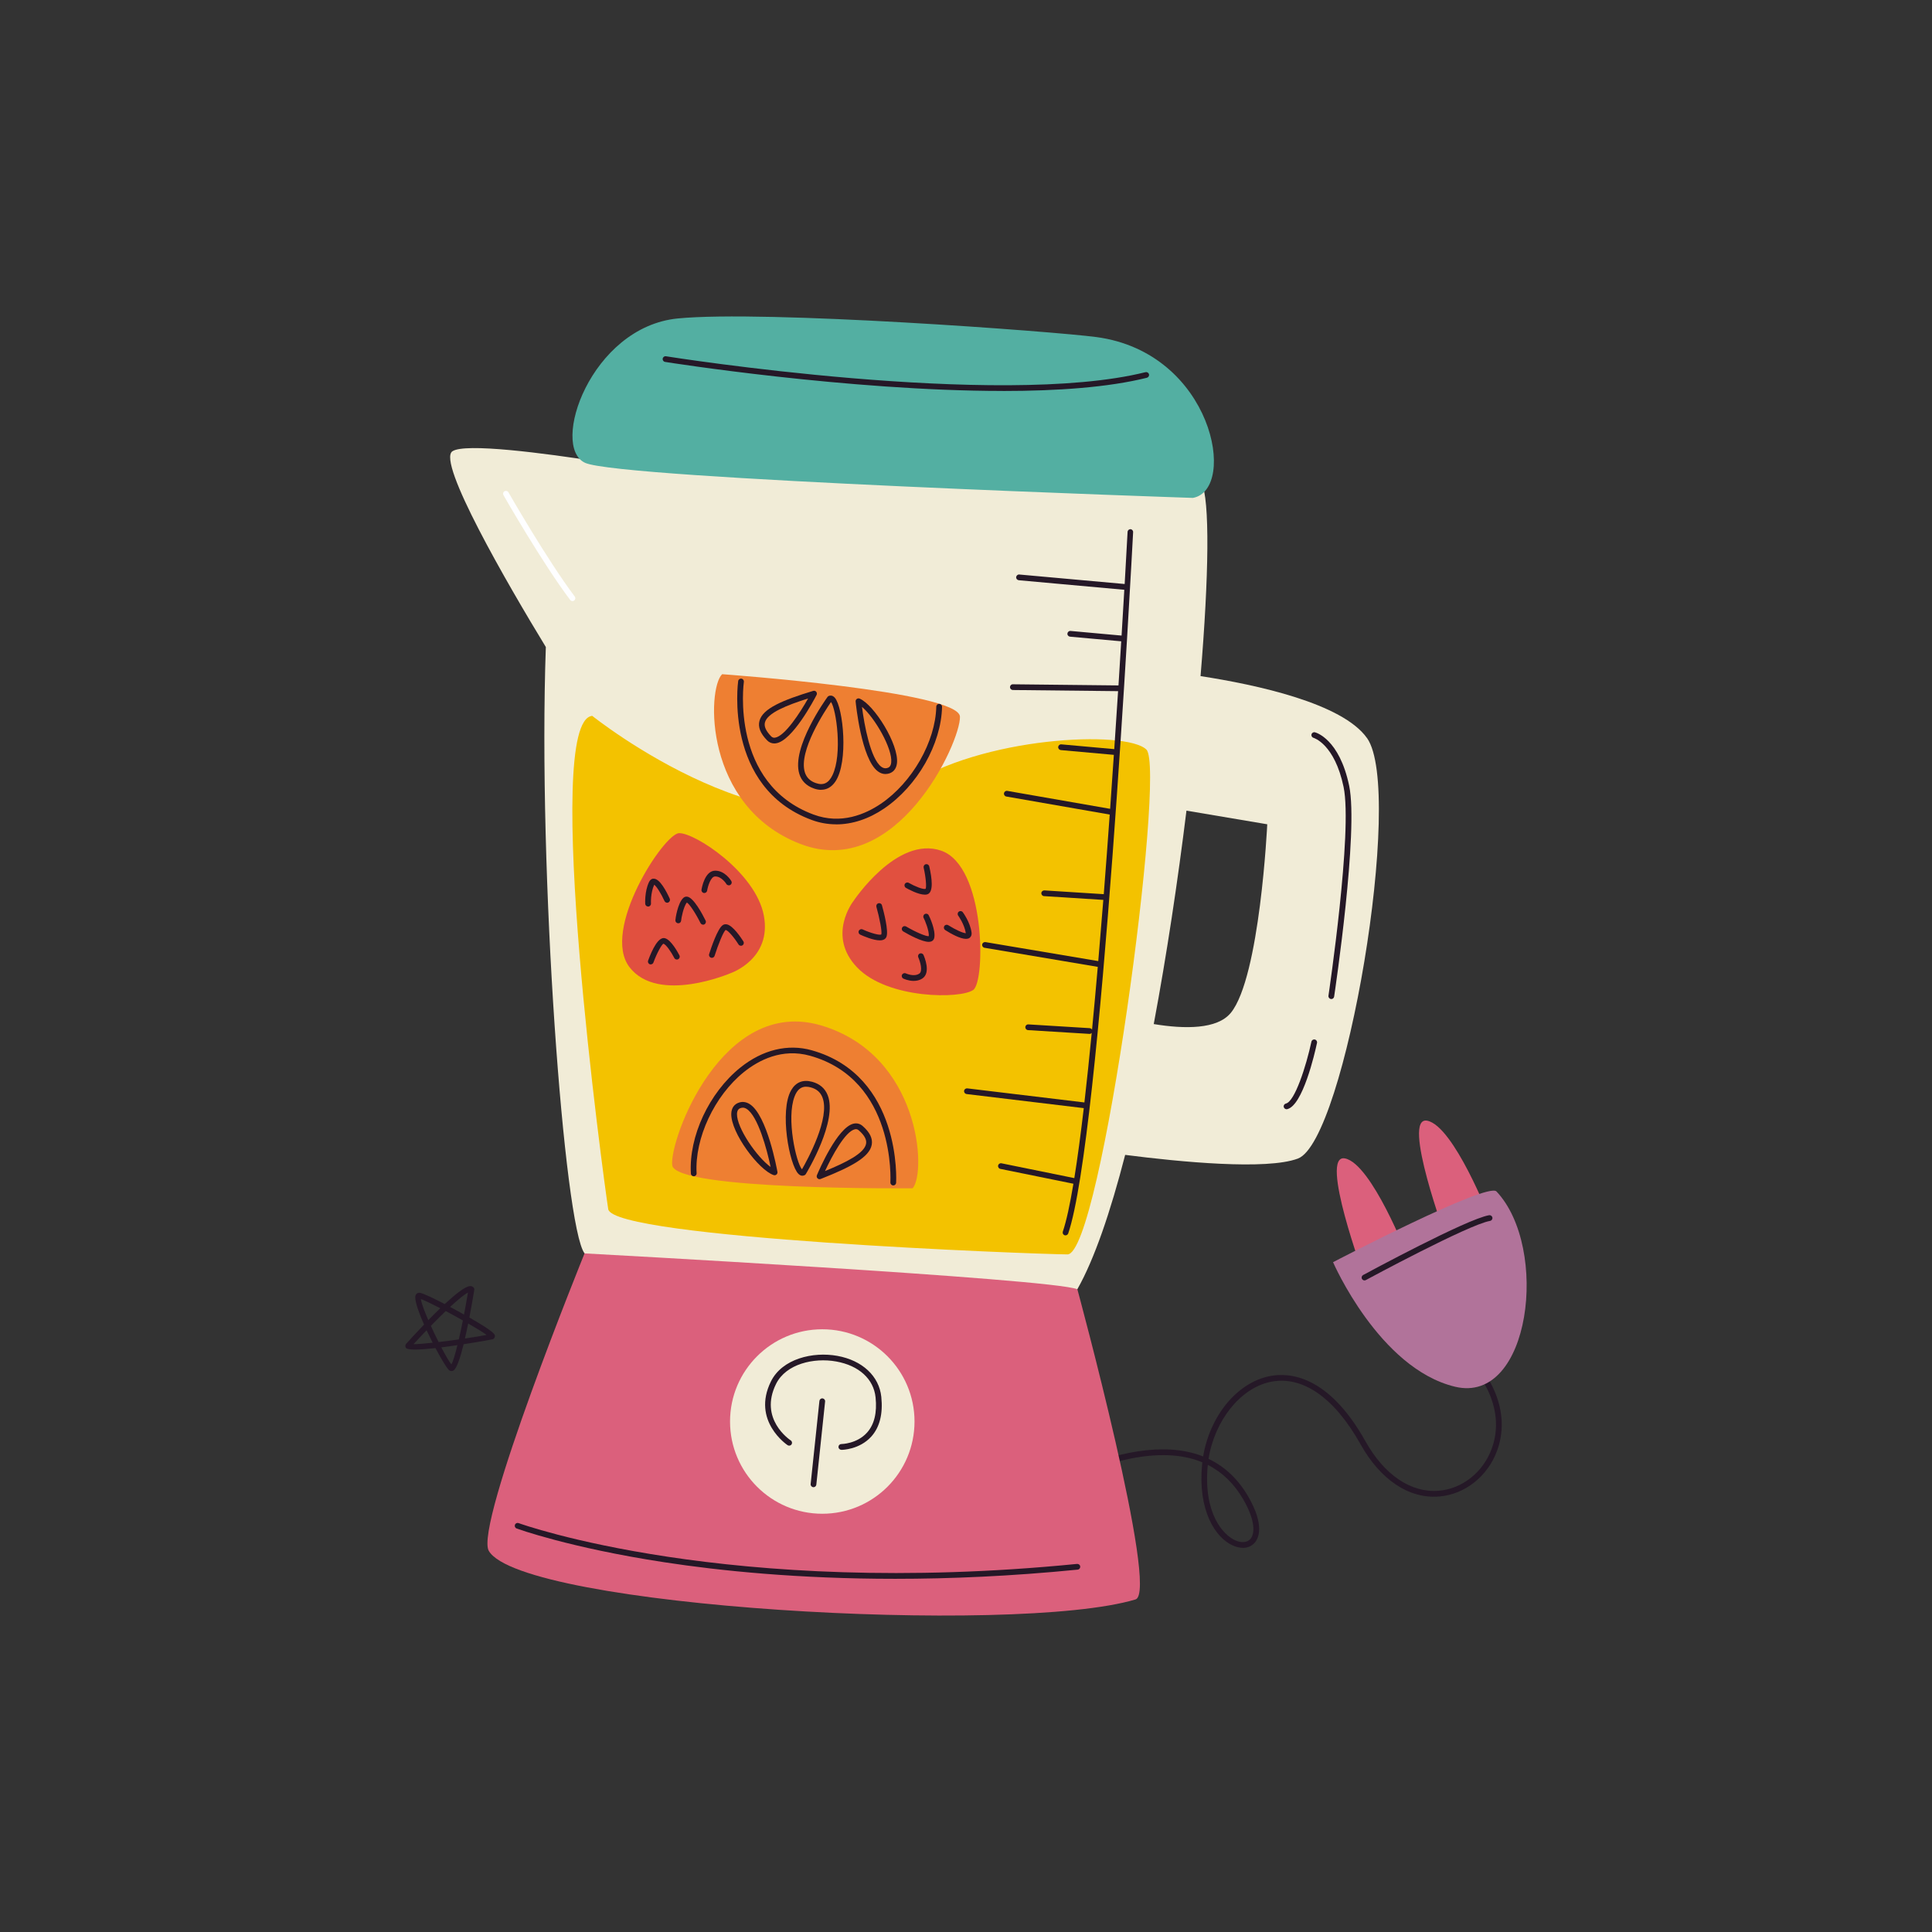 <?xml version="1.0" encoding="UTF-8"?>
<svg id="Capa_1" data-name="Capa 1" xmlns="http://www.w3.org/2000/svg" viewBox="0 0 425.2 425.2">
  <rect x="0" y="0" width="425.2" height="425.2" fill="#333333" stroke="none"/>
  <defs>
    <style>
      .cls-1 {
        fill: #fefeff;
      }

      .cls-2 {
        fill: #f3c200;
      }

      .cls-3 {
        fill: #53afa2;
      }

      .cls-4 {
        fill: #f1ecd7;
      }

      .cls-5 {
        fill: #e1503f;
      }

      .cls-6 {
        fill: #251827;
      }

      .cls-7 {
        fill: #db607c;
      }

      .cls-8 {
        fill: #ee7f32;
      }

      .cls-9 {
        fill: #b1739a;
      }
    </style>
  </defs>
  <path class="cls-6" d="M99.37,301.75c-.17,0-.33-.05-.48-.15-.46-.31-1.7-2.35-3.05-4.91-3.33.37-6.11.5-6.5-.04-.17-.24-.21-.62.08-.94.63-.7,2.12-2.33,3.91-4.2-1.3-2.95-2.21-5.6-1.87-6.44.16-.4.55-.61.98-.54.81.15,3.15,1.28,5.44,2.47,2.36-2.19,4.54-3.92,5.56-3.95.39-.03.63.15.77.29.14.14.21.35.17.55-.29,1.78-.66,3.91-1.08,6.07,5.53,3.16,5.6,3.72,5.63,4.04.03.28-.17.62-.42.73-.06.03-2.95.57-6.47,1.11-.77,3.12-1.58,5.51-2.32,5.83-.11.05-.23.07-.34.07ZM97.13,296.54c.91,1.74,1.73,3.16,2.21,3.75.36-.63.82-2.17,1.33-4.24-1.17.17-2.37.34-3.54.49ZM93.89,292.76c-.96,1.01-1.94,2.04-2.88,3.07.92,0,2.44-.13,4.21-.32-.45-.89-.91-1.83-1.34-2.75ZM94.82,291.79c.54,1.19,1.13,2.42,1.71,3.57,1.44-.17,2.98-.37,4.45-.58.29-1.27.59-2.68.89-4.17-1.23-.7-2.53-1.41-3.77-2.07-1.03.98-2.14,2.09-3.27,3.25ZM103.04,291.28c-.23,1.13-.46,2.24-.71,3.3,1.99-.29,3.73-.58,4.77-.79-.82-.59-2.32-1.51-4.06-2.51ZM92.63,285.9c.1.85.76,2.62,1.63,4.64.85-.87,1.75-1.77,2.64-2.62-1.85-.96-3.44-1.72-4.27-2.02ZM99.06,287.63c.81.43,1.58.85,2.22,1.21.29.16.57.32.84.47.3-1.58.6-3.22.87-4.83-.79.39-2.21,1.56-3.94,3.16ZM103.47,284.33h.01-.01Z"/>
  <g>
    <path class="cls-6" d="M273.53,340.65c-.67,0-1.39-.16-2.13-.48-4.07-1.77-7.77-7.94-6.85-17.73.02-.2.04-.41.06-.61-1.18-.49-2.43-.87-3.75-1.13-19.85-3.91-49.76,18.92-50.06,19.15-.28.21-.67.16-.89-.11-.21-.28-.16-.67.11-.89.08-.06,7.71-5.91,17.74-11.2,13.53-7.13,24.74-9.88,33.33-8.19,1.3.26,2.53.61,3.7,1.08,1.49-8.87,7.37-16.14,14.5-17.65,4.41-.93,13.04-.31,21.23,14.32,4.14,7.4,10,11.36,16.08,10.88,5.2-.41,9.79-4.05,11.7-9.25,2.4-6.54.17-13.87-6.11-20.11-.25-.25-.25-.65,0-.89.25-.25.65-.25.89,0,6.64,6.6,8.98,14.42,6.4,21.44-2.08,5.67-7.1,9.62-12.78,10.08-6.59.53-12.89-3.67-17.28-11.52-5.78-10.32-12.83-15.19-19.87-13.7-6.6,1.4-12.24,8.54-13.57,16.93,3.6,1.71,6.51,4.47,8.71,8.25,3.75,6.47,2.25,9.31,1.43,10.23-.66.74-1.56,1.11-2.6,1.11ZM265.82,322.39c0,.06-.01.12-.02.18-.98,10.46,3.37,15.26,6.1,16.45,1.35.59,2.58.47,3.28-.31,1.02-1.15,1.15-4.05-1.58-8.75-1.98-3.42-4.59-5.94-7.78-7.56Z"/>
    <path class="cls-7" d="M300.31,281.17s-10.14-27.4-4.29-26.22,13.71,21.43,13.71,21.43l-9.42,4.79Z"/>
    <path class="cls-7" d="M318.41,272.87s-10.14-27.4-4.29-26.22,13.71,21.43,13.71,21.43l-9.42,4.79Z"/>
    <path class="cls-9" d="M293.38,277.78s10.13,23.39,26.83,27.41c16.69,4.02,20.81-30.61,9.14-42.97-2.02-2.14-35.96,15.56-35.96,15.56Z"/>
    <path class="cls-4" d="M300.87,162.46c-5.41-7.68-24.32-11.76-36.65-13.66,1.84-22,2.09-38.8.19-42.71-5.22-10.79-111.58-5.54-132.17-4.42-12.77-1.99-29.92-4.22-32.68-2.35-3.43,2.33,12.03,29.07,20.57,43.08-1.77,49.59,4.06,127.71,8.52,133.44,27.46,35.34,103.42,16.76,108.46,7.89,3.73-6.57,7.28-16.98,10.52-29.56,12.08,1.55,31.11,3.4,38.02.81,10.44-3.92,23.45-80.85,15.22-92.53ZM270.87,222.92c-2.98,3.64-10.13,3.58-16.95,2.46,2.85-15.21,5.29-31.47,7.2-46.97l17.78,3s-1.6,33.66-8.03,41.52Z"/>
    <path class="cls-3" d="M262.54,109.58s-125.94-4.19-133.75-7.71c-7.8-3.52,1.22-29.87,20.34-31.78,19.12-1.9,82.93,2.86,92.15,4.09,25.67,3.42,31.15,33.61,21.26,35.4Z"/>
    <path class="cls-2" d="M130.33,157.54s42.19,33.81,69.03,15.66c16.46-11.13,48.59-12.6,52.95-8.22,4.35,4.38-9.94,111.14-17.38,111.09-7.44-.05-100.08-3.54-101.07-9.96-1-6.42-14.72-107.47-3.52-108.56Z"/>
    <g>
      <path class="cls-8" d="M158.93,148.38s52.17,3.74,52.34,9.35c.16,5.6-13.95,36.23-35.19,27.98-21.24-8.25-20.49-34.13-17.15-37.33Z"/>
      <path class="cls-6" d="M184.03,181.42c-1.84,0-3.66-.32-5.41-.97-19.37-7.17-16.19-30.33-16.16-30.56.05-.34.37-.58.72-.53.34.05.58.37.53.72-.03.22-3.05,22.38,15.34,29.19,6.05,2.24,11.4-.06,14.83-2.39,6.88-4.67,12-13.65,12.18-21.35,0-.35.3-.64.65-.62.35,0,.63.3.62.65-.19,8.21-5.42,17.41-12.73,22.37-3.41,2.32-7.03,3.5-10.57,3.5Z"/>
      <path class="cls-6" d="M180.72,173.83c-.51,0-1.06-.1-1.63-.31-1.63-.58-2.7-1.66-3.17-3.19-1.8-5.82,5.87-16.49,6.2-16.94.06-.08.14-.15.23-.2.18-.08.79-.31,1.38.37,1.86,2.15,3.06,14.16.1,18.48-.81,1.18-1.87,1.78-3.12,1.78ZM182.89,154.5c-1.32,1.92-7.2,10.8-5.76,15.46.36,1.15,1.14,1.93,2.39,2.37,1.67.6,2.84.05,3.69-1.72,2.24-4.66.83-14.55-.32-16.11Z"/>
      <path class="cls-6" d="M194.87,170.35c-.59,0-1.15-.2-1.68-.6-3.63-2.72-4.83-14.85-4.88-15.36-.02-.22.08-.44.26-.57.18-.13.42-.16.62-.07,3.21,1.37,8.66,10.09,8.22,14.2-.14,1.29-.86,2.13-2.03,2.35-.17.03-.34.05-.5.05ZM189.71,155.58c.5,3.98,1.88,11.4,4.23,13.16.39.29.78.4,1.19.32.42-.08.91-.29,1.01-1.25.33-3.06-3.65-9.9-6.43-12.24Z"/>
      <path class="cls-6" d="M170.41,163.62c-.61,0-1.17-.24-1.62-.72-1.46-1.51-2-2.9-1.65-4.23.71-2.74,5.05-4.56,11.83-6.62.24-.07.51,0,.67.2.16.19.19.47.08.69-.54,1.04-5.33,10.13-8.95,10.65-.12.02-.24.03-.35.03ZM177.85,153.72c-4.77,1.51-8.96,3.2-9.5,5.27-.23.87.21,1.87,1.34,3.04.26.27.53.37.88.32,2.17-.32,5.51-5.49,7.28-8.63Z"/>
    </g>
    <g>
      <path class="cls-8" d="M200.86,261.52s-52.31.49-52.92-5.09c-.62-5.57,10.98-37.24,32.81-30.74,21.84,6.5,23.19,32.36,20.11,35.82Z"/>
      <path class="cls-6" d="M196.59,260.89s-.03,0-.04,0c-.35-.02-.61-.32-.59-.67.01-.23,1.24-22.55-17.65-27.86-6.21-1.74-11.36.99-14.59,3.58-6.48,5.22-10.86,14.58-10.41,22.27.02.35-.25.65-.59.67-.34.02-.65-.25-.67-.59-.48-8.19,4-17.79,10.88-23.33,4.89-3.93,10.47-5.29,15.72-3.81,19.88,5.58,18.59,28.92,18.57,29.16-.02.33-.3.59-.63.59Z"/>
      <path class="cls-6" d="M176.6,258.76c-.25,0-.56-.09-.88-.41-2.02-1.99-4.2-13.87-1.6-18.41,1.01-1.76,2.6-2.4,4.61-1.86,1.67.45,2.82,1.43,3.42,2.93,2.26,5.66-4.52,16.91-4.81,17.39-.05.09-.13.16-.22.21-.08.05-.28.14-.53.14ZM176.8,258.07h.01-.01ZM177.42,239.16c-1.17,0-1.99.7-2.55,2.16-1.85,4.83.35,14.56,1.63,16.03,1.16-2.02,6.3-11.34,4.49-15.87-.45-1.12-1.29-1.83-2.57-2.17-.35-.1-.68-.14-.99-.14Z"/>
      <path class="cls-6" d="M170.48,258.65c-.07,0-.13-.01-.2-.03-3.31-1.1-9.45-9.35-9.34-13.49.03-1.3.68-2.19,1.83-2.51.75-.21,1.5-.08,2.22.37,3.84,2.42,6.02,14.41,6.11,14.92.04.22-.04.44-.21.59-.12.1-.26.15-.41.15ZM163.47,243.78c-.12,0-.24.02-.36.05-.41.11-.88.37-.91,1.32-.08,3.08,4.43,9.57,7.4,11.68-.82-3.93-2.8-11.21-5.28-12.78-.29-.18-.57-.27-.85-.27Z"/>
      <path class="cls-6" d="M180.37,259.52c-.17,0-.33-.07-.45-.19-.18-.18-.23-.45-.13-.69.45-1.07,4.5-10.52,8.06-11.34.74-.17,1.44.01,2.02.53,1.58,1.39,2.22,2.73,1.99,4.09-.49,2.79-4.67,4.96-11.26,7.56-.08.03-.15.04-.23.04ZM188.38,248.51c-.08,0-.16.01-.25.03-2.14.49-5.05,5.92-6.56,9.19,4.63-1.89,8.67-3.91,9.04-6.02.16-.89-.36-1.85-1.58-2.92-.21-.19-.42-.28-.66-.28Z"/>
    </g>
    <g>
      <path class="cls-5" d="M187.8,198.35s9.57-14.5,19.34-11.13c9.77,3.37,9.77,28.61,7.08,30.63-2.69,2.02-18.85,2.09-25.58-4.93-6.73-7.02-.84-14.57-.84-14.57Z"/>
      <path class="cls-6" d="M203.55,196.9c-1.46,0-3.69-1.22-4.17-1.5-.3-.17-.41-.56-.24-.86.17-.3.56-.41.86-.24,1.35.77,3.15,1.5,3.71,1.32.23-.32.06-2.57-.43-4.66-.08-.34.13-.68.47-.76.34-.08.68.13.76.47.6,2.57,1.01,5.72-.43,6.16-.16.05-.35.07-.54.07Z"/>
      <path class="cls-6" d="M193.65,206.96c-1.45,0-3.61-.93-4.33-1.26-.32-.15-.46-.52-.31-.84.15-.32.52-.46.84-.31,1.77.81,3.73,1.34,4.11,1.11.21-.54-.38-3.6-1.08-6.09-.09-.34.1-.68.44-.78.33-.09.69.1.78.44.37,1.31,1.53,5.7.98,6.98-.09.2-.27.48-.68.63-.21.08-.46.12-.74.12Z"/>
      <path class="cls-6" d="M204.43,207.29c-1.55,0-4.39-1.56-5.65-2.3-.3-.18-.4-.56-.23-.86.18-.3.56-.4.86-.23,2.09,1.23,4.36,2.2,4.99,2.14.15-1.13-.88-3.6-1.11-3.99-.18-.3-.08-.69.22-.87.3-.18.68-.09.86.21.17.28,1.64,3.41,1.23,5.08-.08.33-.3.58-.61.71-.16.07-.35.1-.57.1Z"/>
      <path class="cls-6" d="M201.08,215.88c-1.19,0-2.2-.48-2.27-.51-.31-.15-.44-.53-.29-.84.15-.31.53-.45.84-.3.02,0,1.78.84,2.97.04.8-.54.19-2.65-.23-3.58-.14-.32,0-.69.32-.83.32-.14.69,0,.83.32.18.39,1.67,3.88-.23,5.15-.62.42-1.31.55-1.95.55Z"/>
      <path class="cls-6" d="M212.61,206.63c-1.3,0-3.35-1.15-4.59-1.94-.29-.19-.38-.58-.2-.87.19-.3.58-.38.87-.2,1.57.99,3.28,1.76,3.87,1.76h0c-.31-2-1.66-3.84-1.67-3.86-.21-.28-.15-.68.13-.88.28-.21.68-.15.88.13.07.09,1.6,2.18,1.92,4.43.1.74-.26,1.09-.48,1.24-.2.13-.45.19-.74.19Z"/>
    </g>
    <g>
      <path class="cls-5" d="M160.84,214.16s-15.95,6.89-22.28-1.28c-6.33-8.17,7.49-29.29,10.85-29.51,3.36-.21,16.92,8.58,18.7,18.14,1.79,9.56-7.27,12.65-7.27,12.65Z"/>
      <path class="cls-6" d="M143.24,212.26c-.07,0-.15-.01-.22-.04-.33-.12-.5-.48-.38-.81.9-2.47,2.29-5.34,3.73-4.92,1.38.4,2.87,3.21,3.16,3.77.16.31.04.69-.28.85-.31.16-.69.04-.85-.28-.71-1.38-1.82-2.97-2.39-3.14-.37.14-1.46,2.11-2.2,4.14-.09.26-.34.41-.59.41Z"/>
      <path class="cls-6" d="M156.67,210.8c-.06,0-.13,0-.19-.03-.33-.1-.52-.46-.41-.79.41-1.3,1.84-5.61,3-6.38.18-.12.49-.25.91-.16,1.36.29,3.11,2.94,3.62,3.74.19.3.1.69-.2.87-.29.19-.68.1-.87-.2-1.03-1.65-2.38-3.16-2.83-3.18-.48.34-1.65,3.22-2.43,5.69-.09.27-.33.44-.6.44Z"/>
      <path class="cls-6" d="M154.74,203.5c-.23,0-.46-.13-.57-.35-1.08-2.17-2.42-4.19-3-4.52-.74.87-1.24,3.5-1.26,3.95-.02.35-.29.64-.66.61-.35-.01-.62-.3-.61-.65.01-.33.49-3.75,1.75-4.93.25-.23.57-.32.9-.26,1.38.25,3.26,3.75,4,5.25.16.31.03.69-.29.85-.09.04-.19.07-.28.07Z"/>
      <path class="cls-6" d="M155.01,196.53s-.07,0-.1,0c-.34-.05-.58-.38-.52-.72.07-.43.72-4.17,3.01-4.19h.03c2.14,0,3.47,2.18,3.52,2.28.18.3.08.68-.22.86-.3.18-.69.08-.87-.21,0-.02-1.02-1.66-2.44-1.66h-.02c-.96,0-1.61,2.11-1.77,3.12-.05.31-.32.53-.62.53Z"/>
      <path class="cls-6" d="M142.63,199.51c-.33,0-.61-.26-.63-.59,0-.11-.15-2.7.82-4.76.32-.68.81-.82,1.08-.77,1.31,0,2.75,2.75,3.5,4.39.14.32,0,.69-.31.84-.32.15-.69,0-.84-.31-.77-1.69-1.78-3.27-2.27-3.6-.84,1.84-.71,4.12-.71,4.14.02.35-.25.65-.59.67-.01,0-.03,0-.04,0Z"/>
    </g>
    <path class="cls-6" d="M248.82,116.47c-.36-.02-.65.25-.66.6-.01.23-.24,4.49-.64,11.46l-23.19-2.09c-.34-.04-.65.23-.69.57s.23.65.57.69l23.23,2.1c-.17,2.95-.37,6.35-.6,10.08l-11.23-1.02c-.35-.04-.65.23-.69.57s.22.65.57.69l11.27,1.02c-.18,3.04-.39,6.29-.6,9.71l-23.24-.25c-.37-.01-.63.28-.64.62,0,.35.28.63.62.64l23.17.25c-.26,4.05-.54,8.33-.84,12.76l-11.65-1.05c-.34-.03-.65.22-.69.57-.03.35.23.65.57.69l11.68,1.05c-.26,3.87-.54,7.84-.82,11.88l-22.63-3.95c-.35-.06-.67.17-.73.51-.06.34.17.67.51.73l22.76,3.97c-.41,5.76-.85,11.65-1.31,17.52l-13.07-.83c-.34-.01-.65.24-.67.59-.02.35.24.65.59.67l13.05.83c-.36,4.52-.73,9.03-1.11,13.47l-24.82-4.18c-.35-.05-.67.17-.73.52-.06.34.17.67.52.73l24.92,4.2c-.41,4.72-.83,9.35-1.26,13.82-.1-.18-.28-.31-.5-.33l-13.51-.83c-.36-.02-.65.24-.67.59-.02.35.24.65.59.67l13.51.83s.03,0,.04,0c.19,0,.36-.09.47-.23-.52,5.39-1.06,10.54-1.61,15.32l-25.78-3.1c-.34-.04-.66.21-.7.55-.04.35.21.66.55.7l25.79,3.1c-.68,5.8-1.37,11-2.08,15.4l-16.03-3.26c-.34-.07-.68.15-.74.49-.07.34.15.68.49.74l16.08,3.27c-.77,4.62-1.55,8.23-2.33,10.53-.11.33.06.69.39.8.07.02.14.03.2.03.26,0,.51-.17.6-.43,7.23-21.25,14-148.91,14.28-154.33.02-.35-.25-.65-.6-.66Z"/>
    <path class="cls-6" d="M220.68,86.04c-33.92,0-73.77-6.3-74.31-6.39-.34-.05-.58-.38-.52-.72.05-.34.38-.58.72-.52.73.12,73.21,11.57,105.53,3.5.34-.08.68.12.77.46.09.34-.12.68-.46.77-8.5,2.12-19.75,2.91-31.73,2.91Z"/>
    <path class="cls-1" d="M125.99,132.29c-.19,0-.38-.09-.5-.25-6.08-8.04-14.61-22.92-14.69-23.07-.17-.3-.07-.69.23-.86.3-.17.69-.07.86.23.09.15,8.58,14.96,14.6,22.94.21.28.16.67-.12.88-.11.09-.25.13-.38.13Z"/>
    <path class="cls-6" d="M292.99,219.86s-.06,0-.09,0c-.34-.05-.58-.37-.53-.72.05-.36,5.37-36.16,3.33-45.95-1.98-9.46-6.56-10.79-6.61-10.8-.33-.09-.54-.43-.45-.77.09-.34.43-.54.76-.45.22.05,5.37,1.45,7.53,11.77,2.09,10.01-3.09,44.92-3.31,46.4-.05.31-.32.54-.62.54Z"/>
    <path class="cls-6" d="M283.15,244.12c-.29,0-.55-.2-.62-.49-.08-.34.14-.68.48-.76,1.95-.44,4.45-8.22,5.61-13.61.07-.34.41-.56.75-.48.34.07.56.41.48.75-.49,2.3-3.13,13.8-6.57,14.58-.05.01-.09.02-.14.02Z"/>
    <path class="cls-6" d="M300.31,281.8c-.22,0-.44-.12-.56-.33-.17-.31-.05-.69.25-.86.93-.5,22.78-12.32,27.72-13.16.34-.06.67.17.73.52.06.34-.17.67-.52.73-4.73.81-27.11,12.9-27.33,13.02-.1.05-.2.08-.3.08Z"/>
    <path class="cls-7" d="M128.65,275.85s102.78,5.54,108.46,7.89c0,0,18.09,66.68,12.8,68.27-26.63,7.98-135.06,1.67-142.33-10.68-3.26-5.53,21.07-65.48,21.07-65.48Z"/>
    <circle class="cls-4" cx="180.97" cy="312.85" r="20.3"/>
    <path class="cls-6" d="M179.04,327.3s-.04,0-.07,0c-.35-.04-.6-.35-.56-.69l1.93-18.29c.04-.35.35-.6.69-.56.35.04.6.35.56.69l-1.93,18.29c-.03.32-.31.57-.63.57Z"/>
    <path class="cls-6" d="M185.16,319.07c-.35,0-.63-.28-.63-.63,0-.35.28-.63.63-.63.03,0,3.44-.04,5.66-2.52,1.6-1.78,2.23-4.39,1.88-7.75-.42-4.05-3.66-7-8.66-7.9-4.92-.89-11.05.52-13.24,4.93-3.81,7.69,2.94,12.25,3.23,12.44.29.19.37.58.18.87-.19.29-.58.37-.87.18-.08-.05-7.98-5.35-3.66-14.05,2.47-4.97,9.21-6.58,14.59-5.61,5.5.99,9.21,4.45,9.69,9.02.39,3.74-.35,6.68-2.2,8.74-2.61,2.89-6.43,2.93-6.59,2.93Z"/>
    <path class="cls-6" d="M197,347.47c-21.29,0-38.5-1.76-50.77-3.64-20.89-3.19-32.42-7.39-32.53-7.44-.33-.12-.49-.48-.37-.81.12-.33.48-.49.81-.37.45.17,46.14,16.59,122.91,8.98.35-.02.66.22.69.57.03.35-.22.66-.57.69-14.61,1.45-28.05,2.02-40.17,2.02Z"/>
  </g>
</svg>